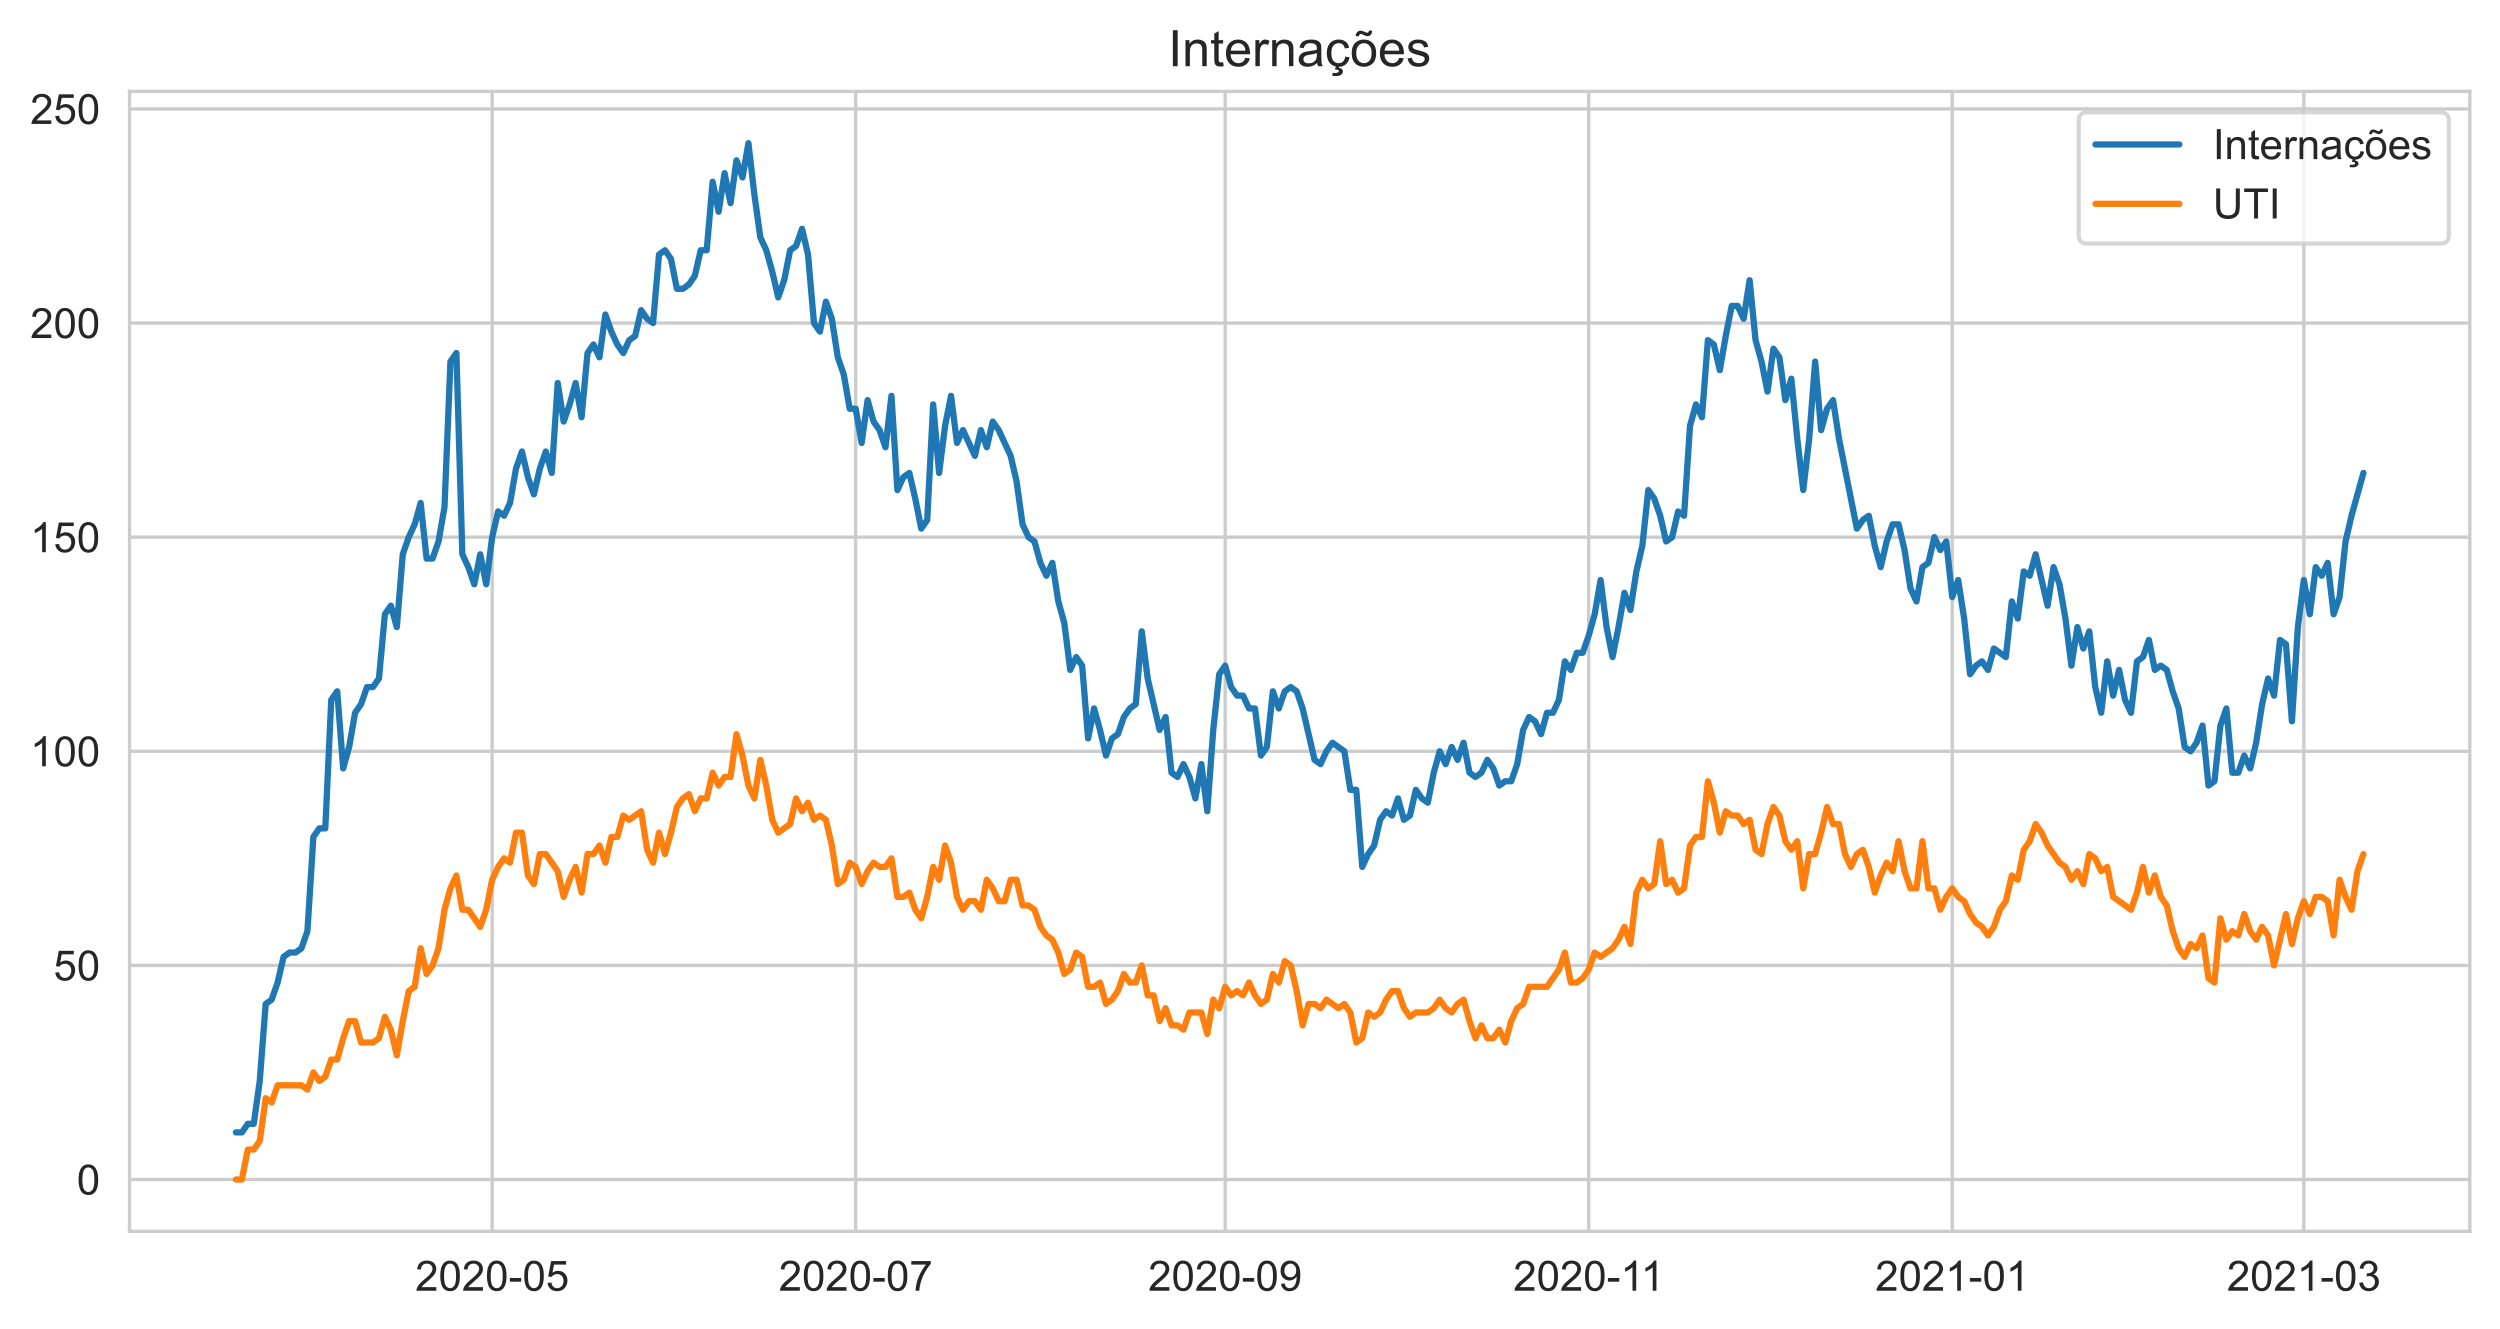 <?xml version="1.0" encoding="utf-8" standalone="no"?>
<!DOCTYPE svg PUBLIC "-//W3C//DTD SVG 1.1//EN"
  "http://www.w3.org/Graphics/SVG/1.1/DTD/svg11.dtd">
<!-- Created with matplotlib (https://matplotlib.org/) -->
<svg height="316.935pt" version="1.1" viewBox="0 0 596.083 316.935" width="596.083pt" xmlns="http://www.w3.org/2000/svg" xmlns:xlink="http://www.w3.org/1999/xlink">
 <defs>
  <style type="text/css">*{stroke-linecap:butt;stroke-linejoin:round;}</style>
 </defs>
 <g id="figure_1">
  <g id="patch_1">
   <path d="M 0 316.935 
L 596.083 316.935 
L 596.083 0 
L 0 0 
z
" style="fill:#ffffff;"/>
  </g>
  <g id="axes_1">
   <g id="patch_2">
    <path d="M 30.883 293.589 
L 588.883 293.589 
L 588.883 21.789 
L 30.883 21.789 
z
" style="fill:#ffffff;"/>
   </g>
   <g id="matplotlib.axis_1">
    <g id="xtick_1">
     <g id="line2d_1">
      <path clip-path="url(#pbcf9e2b394)" d="M 117.347 293.589 
L 117.347 21.789 
" style="fill:none;stroke:#cccccc;stroke-linecap:round;stroke-width:0.8;"/>
     </g>
     <g id="text_1">
      <!-- 2020-05 -->
      <g style="fill:#262626;" transform="translate(98.999 307.747)scale(0.1 -0.1)">
       <defs>
        <path d="M 50.344 8.453 
L 50.344 0 
L 3.031 0 
Q 2.938 3.172 4.047 6.109 
Q 5.859 10.938 9.828 15.625 
Q 13.812 20.312 21.344 26.469 
Q 33.016 36.031 37.109 41.625 
Q 41.219 47.219 41.219 52.203 
Q 41.219 57.422 37.469 61 
Q 33.734 64.594 27.734 64.594 
Q 21.391 64.594 17.578 60.781 
Q 13.766 56.984 13.719 50.25 
L 4.688 51.172 
Q 5.609 61.281 11.656 66.578 
Q 17.719 71.875 27.938 71.875 
Q 38.234 71.875 44.234 66.156 
Q 50.25 60.453 50.25 52 
Q 50.25 47.703 48.484 43.547 
Q 46.734 39.406 42.656 34.812 
Q 38.578 30.219 29.109 22.219 
Q 21.188 15.578 18.938 13.203 
Q 16.703 10.844 15.234 8.453 
z
" id="ArialMT-50"/>
        <path d="M 4.156 35.297 
Q 4.156 48 6.766 55.734 
Q 9.375 63.484 14.516 67.672 
Q 19.672 71.875 27.484 71.875 
Q 33.25 71.875 37.594 69.547 
Q 41.938 67.234 44.766 62.859 
Q 47.609 58.5 49.219 52.219 
Q 50.828 45.953 50.828 35.297 
Q 50.828 22.703 48.234 14.969 
Q 45.656 7.234 40.5 3 
Q 35.359 -1.219 27.484 -1.219 
Q 17.141 -1.219 11.234 6.203 
Q 4.156 15.141 4.156 35.297 
z
M 13.188 35.297 
Q 13.188 17.672 17.312 11.828 
Q 21.438 6 27.484 6 
Q 33.547 6 37.672 11.859 
Q 41.797 17.719 41.797 35.297 
Q 41.797 52.984 37.672 58.781 
Q 33.547 64.594 27.391 64.594 
Q 21.344 64.594 17.719 59.469 
Q 13.188 52.938 13.188 35.297 
z
" id="ArialMT-48"/>
        <path d="M 3.172 21.484 
L 3.172 30.328 
L 30.172 30.328 
L 30.172 21.484 
z
" id="ArialMT-45"/>
        <path d="M 4.156 18.75 
L 13.375 19.531 
Q 14.406 12.797 18.141 9.391 
Q 21.875 6 27.156 6 
Q 33.5 6 37.891 10.781 
Q 42.281 15.578 42.281 23.484 
Q 42.281 31 38.062 35.344 
Q 33.844 39.703 27 39.703 
Q 22.75 39.703 19.328 37.766 
Q 15.922 35.844 13.969 32.766 
L 5.719 33.844 
L 12.641 70.609 
L 48.25 70.609 
L 48.25 62.203 
L 19.672 62.203 
L 15.828 42.969 
Q 22.266 47.469 29.344 47.469 
Q 38.719 47.469 45.156 40.969 
Q 51.609 34.469 51.609 24.266 
Q 51.609 14.547 45.953 7.469 
Q 39.062 -1.219 27.156 -1.219 
Q 17.391 -1.219 11.203 4.25 
Q 5.031 9.719 4.156 18.75 
z
" id="ArialMT-53"/>
       </defs>
       <use xlink:href="#ArialMT-50"/>
       <use x="55.615" xlink:href="#ArialMT-48"/>
       <use x="111.23" xlink:href="#ArialMT-50"/>
       <use x="166.846" xlink:href="#ArialMT-48"/>
       <use x="222.461" xlink:href="#ArialMT-45"/>
       <use x="255.762" xlink:href="#ArialMT-48"/>
       <use x="311.377" xlink:href="#ArialMT-53"/>
      </g>
     </g>
    </g>
    <g id="xtick_2">
     <g id="line2d_2">
      <path clip-path="url(#pbcf9e2b394)" d="M 204.023 293.589 
L 204.023 21.789 
" style="fill:none;stroke:#cccccc;stroke-linecap:round;stroke-width:0.8;"/>
     </g>
     <g id="text_2">
      <!-- 2020-07 -->
      <g style="fill:#262626;" transform="translate(185.676 307.747)scale(0.1 -0.1)">
       <defs>
        <path d="M 4.734 62.203 
L 4.734 70.656 
L 51.078 70.656 
L 51.078 63.812 
Q 44.234 56.547 37.516 44.484 
Q 30.812 32.422 27.156 19.672 
Q 24.516 10.688 23.781 0 
L 14.75 0 
Q 14.891 8.453 18.062 20.406 
Q 21.234 32.375 27.172 43.484 
Q 33.109 54.594 39.797 62.203 
z
" id="ArialMT-55"/>
       </defs>
       <use xlink:href="#ArialMT-50"/>
       <use x="55.615" xlink:href="#ArialMT-48"/>
       <use x="111.23" xlink:href="#ArialMT-50"/>
       <use x="166.846" xlink:href="#ArialMT-48"/>
       <use x="222.461" xlink:href="#ArialMT-45"/>
       <use x="255.762" xlink:href="#ArialMT-48"/>
       <use x="311.377" xlink:href="#ArialMT-55"/>
      </g>
     </g>
    </g>
    <g id="xtick_3">
     <g id="line2d_3">
      <path clip-path="url(#pbcf9e2b394)" d="M 292.121 293.589 
L 292.121 21.789 
" style="fill:none;stroke:#cccccc;stroke-linecap:round;stroke-width:0.8;"/>
     </g>
     <g id="text_3">
      <!-- 2020-09 -->
      <g style="fill:#262626;" transform="translate(273.774 307.747)scale(0.1 -0.1)">
       <defs>
        <path d="M 5.469 16.547 
L 13.922 17.328 
Q 14.984 11.375 18.016 8.688 
Q 21.047 6 25.781 6 
Q 29.828 6 32.875 7.859 
Q 35.938 9.719 37.891 12.812 
Q 39.844 15.922 41.156 21.188 
Q 42.484 26.469 42.484 31.938 
Q 42.484 32.516 42.438 33.688 
Q 39.797 29.5 35.234 26.875 
Q 30.672 24.266 25.344 24.266 
Q 16.453 24.266 10.297 30.703 
Q 4.156 37.156 4.156 47.703 
Q 4.156 58.594 10.578 65.234 
Q 17 71.875 26.656 71.875 
Q 33.641 71.875 39.422 68.109 
Q 45.219 64.359 48.219 57.391 
Q 51.219 50.438 51.219 37.25 
Q 51.219 23.531 48.234 15.406 
Q 45.266 7.281 39.375 3.031 
Q 33.5 -1.219 25.594 -1.219 
Q 17.188 -1.219 11.859 3.438 
Q 6.547 8.109 5.469 16.547 
z
M 41.453 48.141 
Q 41.453 55.719 37.422 60.156 
Q 33.406 64.594 27.734 64.594 
Q 21.875 64.594 17.531 59.812 
Q 13.188 55.031 13.188 47.406 
Q 13.188 40.578 17.312 36.297 
Q 21.438 32.031 27.484 32.031 
Q 33.594 32.031 37.516 36.297 
Q 41.453 40.578 41.453 48.141 
z
" id="ArialMT-57"/>
       </defs>
       <use xlink:href="#ArialMT-50"/>
       <use x="55.615" xlink:href="#ArialMT-48"/>
       <use x="111.23" xlink:href="#ArialMT-50"/>
       <use x="166.846" xlink:href="#ArialMT-48"/>
       <use x="222.461" xlink:href="#ArialMT-45"/>
       <use x="255.762" xlink:href="#ArialMT-48"/>
       <use x="311.377" xlink:href="#ArialMT-57"/>
      </g>
     </g>
    </g>
    <g id="xtick_4">
     <g id="line2d_4">
      <path clip-path="url(#pbcf9e2b394)" d="M 378.798 293.589 
L 378.798 21.789 
" style="fill:none;stroke:#cccccc;stroke-linecap:round;stroke-width:0.8;"/>
     </g>
     <g id="text_4">
      <!-- 2020-11 -->
      <g style="fill:#262626;" transform="translate(360.819 307.747)scale(0.1 -0.1)">
       <defs>
        <path d="M 37.25 0 
L 28.469 0 
L 28.469 56 
Q 25.297 52.984 20.141 49.953 
Q 14.984 46.922 10.891 45.406 
L 10.891 53.906 
Q 18.266 57.375 23.781 62.297 
Q 29.297 67.234 31.594 71.875 
L 37.25 71.875 
z
" id="ArialMT-49"/>
       </defs>
       <use xlink:href="#ArialMT-50"/>
       <use x="55.615" xlink:href="#ArialMT-48"/>
       <use x="111.23" xlink:href="#ArialMT-50"/>
       <use x="166.846" xlink:href="#ArialMT-48"/>
       <use x="222.461" xlink:href="#ArialMT-45"/>
       <use x="255.762" xlink:href="#ArialMT-49"/>
       <use x="304.002" xlink:href="#ArialMT-49"/>
      </g>
     </g>
    </g>
    <g id="xtick_5">
     <g id="line2d_5">
      <path clip-path="url(#pbcf9e2b394)" d="M 465.475 293.589 
L 465.475 21.789 
" style="fill:none;stroke:#cccccc;stroke-linecap:round;stroke-width:0.8;"/>
     </g>
     <g id="text_5">
      <!-- 2021-01 -->
      <g style="fill:#262626;" transform="translate(447.127 307.747)scale(0.1 -0.1)">
       <use xlink:href="#ArialMT-50"/>
       <use x="55.615" xlink:href="#ArialMT-48"/>
       <use x="111.23" xlink:href="#ArialMT-50"/>
       <use x="166.846" xlink:href="#ArialMT-49"/>
       <use x="222.461" xlink:href="#ArialMT-45"/>
       <use x="255.762" xlink:href="#ArialMT-48"/>
       <use x="311.377" xlink:href="#ArialMT-49"/>
      </g>
     </g>
    </g>
    <g id="xtick_6">
     <g id="line2d_6">
      <path clip-path="url(#pbcf9e2b394)" d="M 549.31 293.589 
L 549.31 21.789 
" style="fill:none;stroke:#cccccc;stroke-linecap:round;stroke-width:0.8;"/>
     </g>
     <g id="text_6">
      <!-- 2021-03 -->
      <g style="fill:#262626;" transform="translate(530.962 307.747)scale(0.1 -0.1)">
       <defs>
        <path d="M 4.203 18.891 
L 12.984 20.062 
Q 14.5 12.594 18.141 9.297 
Q 21.781 6 27 6 
Q 33.203 6 37.469 10.297 
Q 41.75 14.594 41.75 20.953 
Q 41.75 27 37.797 30.922 
Q 33.844 34.859 27.734 34.859 
Q 25.25 34.859 21.531 33.891 
L 22.516 41.609 
Q 23.391 41.5 23.922 41.5 
Q 29.547 41.5 34.031 44.422 
Q 38.531 47.359 38.531 53.469 
Q 38.531 58.297 35.25 61.469 
Q 31.984 64.656 26.812 64.656 
Q 21.688 64.656 18.266 61.422 
Q 14.844 58.203 13.875 51.766 
L 5.078 53.328 
Q 6.688 62.156 12.391 67.016 
Q 18.109 71.875 26.609 71.875 
Q 32.469 71.875 37.391 69.359 
Q 42.328 66.844 44.938 62.5 
Q 47.562 58.156 47.562 53.266 
Q 47.562 48.641 45.062 44.828 
Q 42.578 41.016 37.703 38.766 
Q 44.047 37.312 47.562 32.688 
Q 51.078 28.078 51.078 21.141 
Q 51.078 11.766 44.234 5.25 
Q 37.406 -1.266 26.953 -1.266 
Q 17.531 -1.266 11.297 4.344 
Q 5.078 9.969 4.203 18.891 
z
" id="ArialMT-51"/>
       </defs>
       <use xlink:href="#ArialMT-50"/>
       <use x="55.615" xlink:href="#ArialMT-48"/>
       <use x="111.23" xlink:href="#ArialMT-50"/>
       <use x="166.846" xlink:href="#ArialMT-49"/>
       <use x="222.461" xlink:href="#ArialMT-45"/>
       <use x="255.762" xlink:href="#ArialMT-48"/>
       <use x="311.377" xlink:href="#ArialMT-51"/>
      </g>
     </g>
    </g>
   </g>
   <g id="matplotlib.axis_2">
    <g id="ytick_1">
     <g id="line2d_7">
      <path clip-path="url(#pbcf9e2b394)" d="M 30.883 281.235 
L 588.883 281.235 
" style="fill:none;stroke:#cccccc;stroke-linecap:round;stroke-width:0.8;"/>
     </g>
     <g id="text_7">
      <!-- 0 -->
      <g style="fill:#262626;" transform="translate(18.322 284.814)scale(0.1 -0.1)">
       <use xlink:href="#ArialMT-48"/>
      </g>
     </g>
    </g>
    <g id="ytick_2">
     <g id="line2d_8">
      <path clip-path="url(#pbcf9e2b394)" d="M 30.883 230.183 
L 588.883 230.183 
" style="fill:none;stroke:#cccccc;stroke-linecap:round;stroke-width:0.8;"/>
     </g>
     <g id="text_8">
      <!-- 50 -->
      <g style="fill:#262626;" transform="translate(12.761 233.762)scale(0.1 -0.1)">
       <use xlink:href="#ArialMT-53"/>
       <use x="55.615" xlink:href="#ArialMT-48"/>
      </g>
     </g>
    </g>
    <g id="ytick_3">
     <g id="line2d_9">
      <path clip-path="url(#pbcf9e2b394)" d="M 30.883 179.131 
L 588.883 179.131 
" style="fill:none;stroke:#cccccc;stroke-linecap:round;stroke-width:0.8;"/>
     </g>
     <g id="text_9">
      <!-- 100 -->
      <g style="fill:#262626;" transform="translate(7.2 182.71)scale(0.1 -0.1)">
       <use xlink:href="#ArialMT-49"/>
       <use x="55.615" xlink:href="#ArialMT-48"/>
       <use x="111.23" xlink:href="#ArialMT-48"/>
      </g>
     </g>
    </g>
    <g id="ytick_4">
     <g id="line2d_10">
      <path clip-path="url(#pbcf9e2b394)" d="M 30.883 128.079 
L 588.883 128.079 
" style="fill:none;stroke:#cccccc;stroke-linecap:round;stroke-width:0.8;"/>
     </g>
     <g id="text_10">
      <!-- 150 -->
      <g style="fill:#262626;" transform="translate(7.2 131.658)scale(0.1 -0.1)">
       <use xlink:href="#ArialMT-49"/>
       <use x="55.615" xlink:href="#ArialMT-53"/>
       <use x="111.23" xlink:href="#ArialMT-48"/>
      </g>
     </g>
    </g>
    <g id="ytick_5">
     <g id="line2d_11">
      <path clip-path="url(#pbcf9e2b394)" d="M 30.883 77.027 
L 588.883 77.027 
" style="fill:none;stroke:#cccccc;stroke-linecap:round;stroke-width:0.8;"/>
     </g>
     <g id="text_11">
      <!-- 200 -->
      <g style="fill:#262626;" transform="translate(7.2 80.606)scale(0.1 -0.1)">
       <use xlink:href="#ArialMT-50"/>
       <use x="55.615" xlink:href="#ArialMT-48"/>
       <use x="111.23" xlink:href="#ArialMT-48"/>
      </g>
     </g>
    </g>
    <g id="ytick_6">
     <g id="line2d_12">
      <path clip-path="url(#pbcf9e2b394)" d="M 30.883 25.976 
L 588.883 25.976 
" style="fill:none;stroke:#cccccc;stroke-linecap:round;stroke-width:0.8;"/>
     </g>
     <g id="text_12">
      <!-- 250 -->
      <g style="fill:#262626;" transform="translate(7.2 29.555)scale(0.1 -0.1)">
       <use xlink:href="#ArialMT-50"/>
       <use x="55.615" xlink:href="#ArialMT-53"/>
       <use x="111.23" xlink:href="#ArialMT-48"/>
      </g>
     </g>
    </g>
   </g>
   <g id="line2d_13">
    <path clip-path="url(#pbcf9e2b394)" d="M 56.246 270.003 
L 57.667 270.003 
L 59.088 267.961 
L 60.509 267.961 
L 61.93 257.751 
L 63.351 239.372 
L 64.772 238.351 
L 66.193 234.267 
L 67.614 228.141 
L 69.035 227.12 
L 70.456 227.12 
L 71.877 226.099 
L 73.298 222.015 
L 74.719 199.552 
L 76.139 197.51 
L 77.56 197.51 
L 78.981 166.879 
L 80.402 164.837 
L 81.823 183.215 
L 83.244 178.11 
L 84.665 169.942 
L 86.086 167.9 
L 87.507 163.816 
L 88.928 163.816 
L 90.349 161.774 
L 91.77 146.458 
L 93.191 144.416 
L 94.612 149.521 
L 96.033 132.163 
L 97.453 128.079 
L 98.874 125.016 
L 100.295 119.911 
L 101.716 133.184 
L 103.137 133.184 
L 104.558 129.1 
L 105.979 120.932 
L 107.4 86.217 
L 108.821 84.175 
L 110.242 132.163 
L 111.663 135.227 
L 113.084 139.311 
L 114.505 132.163 
L 115.926 139.311 
L 117.347 128.079 
L 118.767 121.953 
L 120.188 122.974 
L 121.609 119.911 
L 123.03 111.743 
L 124.451 107.659 
L 125.872 113.785 
L 127.293 117.869 
L 128.714 111.743 
L 130.135 107.659 
L 131.556 112.764 
L 132.977 91.322 
L 134.398 100.511 
L 135.819 96.427 
L 137.24 91.322 
L 138.661 99.49 
L 140.081 84.175 
L 141.502 82.133 
L 142.923 85.196 
L 144.344 74.985 
L 145.765 79.07 
L 147.186 82.133 
L 148.607 84.175 
L 150.028 81.112 
L 151.449 80.091 
L 152.87 73.964 
L 154.291 76.006 
L 155.712 77.027 
L 157.133 60.691 
L 158.554 59.67 
L 159.974 61.712 
L 161.395 68.859 
L 162.816 68.859 
L 164.237 67.838 
L 165.658 65.796 
L 167.079 59.67 
L 168.5 59.67 
L 169.921 43.333 
L 171.342 50.481 
L 172.763 41.291 
L 174.184 48.438 
L 175.605 38.228 
L 177.026 42.312 
L 178.447 34.144 
L 179.868 46.396 
L 181.288 56.607 
L 182.709 59.67 
L 184.13 64.775 
L 185.551 70.901 
L 186.972 66.817 
L 188.393 59.67 
L 189.814 58.649 
L 191.235 54.565 
L 192.656 60.691 
L 194.077 77.027 
L 195.498 79.07 
L 196.919 71.922 
L 198.34 76.006 
L 199.761 85.196 
L 201.182 89.28 
L 202.602 97.448 
L 204.023 97.448 
L 205.444 105.616 
L 206.865 95.406 
L 208.286 100.511 
L 209.707 102.553 
L 211.128 106.638 
L 212.549 94.385 
L 213.97 116.848 
L 215.391 113.785 
L 216.812 112.764 
L 218.233 118.89 
L 219.654 126.037 
L 221.075 123.995 
L 222.495 96.427 
L 223.916 112.764 
L 225.337 101.532 
L 226.758 94.385 
L 228.179 105.616 
L 229.6 102.553 
L 232.442 108.68 
L 233.863 102.553 
L 235.284 106.638 
L 236.705 100.511 
L 238.126 102.553 
L 240.968 108.68 
L 242.389 114.806 
L 243.809 125.016 
L 245.23 128.079 
L 246.651 129.1 
L 248.072 134.206 
L 249.493 137.269 
L 250.914 134.206 
L 252.335 143.395 
L 253.756 148.5 
L 255.177 159.731 
L 256.598 156.668 
L 258.019 158.71 
L 259.44 176.068 
L 260.861 168.921 
L 262.282 174.026 
L 263.703 180.152 
L 265.123 176.068 
L 266.544 175.047 
L 267.965 170.963 
L 269.386 168.921 
L 270.807 167.9 
L 272.228 150.542 
L 273.649 161.774 
L 276.491 174.026 
L 277.912 170.963 
L 279.333 184.236 
L 280.754 185.257 
L 282.175 182.194 
L 283.596 185.257 
L 285.017 190.363 
L 286.437 182.194 
L 287.858 193.426 
L 289.279 174.026 
L 290.7 160.752 
L 292.121 158.71 
L 293.542 163.816 
L 294.963 165.858 
L 296.384 165.858 
L 297.805 168.921 
L 299.226 168.921 
L 300.647 180.152 
L 302.068 178.11 
L 303.489 164.837 
L 304.91 168.921 
L 306.33 164.837 
L 307.751 163.816 
L 309.172 164.837 
L 310.593 168.921 
L 313.435 181.173 
L 314.856 182.194 
L 316.277 179.131 
L 317.698 177.089 
L 320.54 179.131 
L 321.961 188.32 
L 323.382 188.32 
L 324.803 206.699 
L 326.224 203.636 
L 327.644 201.594 
L 329.065 195.468 
L 330.486 193.426 
L 331.907 194.447 
L 333.328 190.363 
L 334.749 195.468 
L 336.17 194.447 
L 337.591 188.32 
L 339.012 190.363 
L 340.433 191.384 
L 341.854 184.236 
L 343.275 179.131 
L 344.696 182.194 
L 346.117 178.11 
L 347.538 181.173 
L 348.958 177.089 
L 350.379 184.236 
L 351.8 185.257 
L 353.221 184.236 
L 354.642 181.173 
L 356.063 183.215 
L 357.484 187.299 
L 358.905 186.278 
L 360.326 186.278 
L 361.747 182.194 
L 363.168 174.026 
L 364.589 170.963 
L 366.01 171.984 
L 367.431 175.047 
L 368.851 169.942 
L 370.272 169.942 
L 371.693 166.879 
L 373.114 157.689 
L 374.535 159.731 
L 375.956 155.647 
L 377.377 155.647 
L 378.798 151.563 
L 380.219 146.458 
L 381.64 138.29 
L 383.061 149.521 
L 384.482 156.668 
L 385.903 149.521 
L 387.324 141.353 
L 388.745 145.437 
L 390.165 136.248 
L 391.586 130.121 
L 393.007 116.848 
L 394.428 118.89 
L 395.849 122.974 
L 397.27 129.1 
L 398.691 128.079 
L 400.112 121.953 
L 401.533 122.974 
L 402.954 101.532 
L 404.375 96.427 
L 405.796 99.49 
L 407.217 81.112 
L 408.638 82.133 
L 410.059 88.259 
L 411.479 80.091 
L 412.9 72.943 
L 414.321 72.943 
L 415.742 76.006 
L 417.163 66.817 
L 418.584 81.112 
L 420.005 86.217 
L 421.426 93.364 
L 422.847 83.154 
L 424.268 85.196 
L 425.689 95.406 
L 427.11 90.301 
L 428.531 104.595 
L 429.952 116.848 
L 431.372 104.595 
L 432.793 86.217 
L 434.214 102.553 
L 435.635 97.448 
L 437.056 95.406 
L 438.477 104.595 
L 442.74 126.037 
L 444.161 123.995 
L 445.582 122.974 
L 447.003 130.121 
L 448.424 135.227 
L 449.845 129.1 
L 451.266 125.016 
L 452.686 125.016 
L 454.107 131.142 
L 455.528 140.332 
L 456.949 143.395 
L 458.37 135.227 
L 459.791 134.206 
L 461.212 128.079 
L 462.633 131.142 
L 464.054 129.1 
L 465.475 142.374 
L 466.896 138.29 
L 468.317 147.479 
L 469.738 160.752 
L 471.159 158.71 
L 472.58 157.689 
L 474 159.731 
L 475.421 154.626 
L 478.263 156.668 
L 479.684 143.395 
L 481.105 147.479 
L 482.526 136.248 
L 483.947 137.269 
L 485.368 132.163 
L 488.21 144.416 
L 489.631 135.227 
L 491.052 139.311 
L 492.473 147.479 
L 493.894 158.71 
L 495.314 149.521 
L 496.735 154.626 
L 498.156 150.542 
L 499.577 163.816 
L 500.998 169.942 
L 502.419 157.689 
L 503.84 165.858 
L 505.261 159.731 
L 506.682 166.879 
L 508.103 169.942 
L 509.524 157.689 
L 510.945 156.668 
L 512.366 152.584 
L 513.787 159.731 
L 515.207 158.71 
L 516.628 159.731 
L 518.049 164.837 
L 519.47 168.921 
L 520.891 178.11 
L 522.312 179.131 
L 523.733 177.089 
L 525.154 173.005 
L 526.575 187.299 
L 527.996 186.278 
L 529.417 173.005 
L 530.838 168.921 
L 532.259 184.236 
L 533.68 184.236 
L 535.101 180.152 
L 536.521 183.215 
L 537.942 177.089 
L 539.363 167.9 
L 540.784 161.774 
L 542.205 165.858 
L 543.626 152.584 
L 545.047 153.605 
L 546.468 171.984 
L 547.889 149.521 
L 549.31 138.29 
L 550.731 146.458 
L 552.152 135.227 
L 553.573 137.269 
L 554.994 134.206 
L 556.415 146.458 
L 557.835 142.374 
L 559.256 129.1 
L 560.677 122.974 
L 563.519 112.764 
L 563.519 112.764 
" style="fill:none;stroke:#1f77b4;stroke-linecap:round;stroke-width:1.5;"/>
   </g>
   <g id="line2d_14">
    <path clip-path="url(#pbcf9e2b394)" d="M 56.246 281.235 
L 57.667 281.235 
L 59.088 274.088 
L 60.509 274.088 
L 61.93 272.045 
L 63.351 261.835 
L 64.772 262.856 
L 66.193 258.772 
L 71.877 258.772 
L 73.298 259.793 
L 74.719 255.709 
L 76.139 257.751 
L 77.56 256.73 
L 78.981 252.646 
L 80.402 252.646 
L 81.823 247.541 
L 83.244 243.456 
L 84.665 243.456 
L 86.086 248.562 
L 88.928 248.562 
L 90.349 247.541 
L 91.77 242.435 
L 93.191 245.499 
L 94.612 251.625 
L 96.033 243.456 
L 97.453 236.309 
L 98.874 235.288 
L 100.295 226.099 
L 101.716 232.225 
L 103.137 230.183 
L 104.558 226.099 
L 105.979 216.91 
L 107.4 211.804 
L 108.821 208.741 
L 110.242 216.91 
L 111.663 216.91 
L 114.505 220.994 
L 115.926 216.91 
L 117.347 209.762 
L 118.767 206.699 
L 120.188 204.657 
L 121.609 205.678 
L 123.03 198.531 
L 124.451 198.531 
L 125.872 208.741 
L 127.293 210.783 
L 128.714 203.636 
L 130.135 203.636 
L 132.977 207.72 
L 134.398 213.846 
L 135.819 209.762 
L 137.24 206.699 
L 138.661 212.825 
L 140.081 203.636 
L 141.502 203.636 
L 142.923 201.594 
L 144.344 205.678 
L 145.765 199.552 
L 147.186 199.552 
L 148.607 194.447 
L 150.028 195.468 
L 152.87 193.426 
L 154.291 202.615 
L 155.712 205.678 
L 157.133 198.531 
L 158.554 203.636 
L 159.974 198.531 
L 161.395 192.405 
L 162.816 190.363 
L 164.237 189.342 
L 165.658 193.426 
L 167.079 190.363 
L 168.5 190.363 
L 169.921 184.236 
L 171.342 187.299 
L 172.763 185.257 
L 174.184 185.257 
L 175.605 175.047 
L 177.026 180.152 
L 178.447 187.299 
L 179.868 190.363 
L 181.288 181.173 
L 182.709 187.299 
L 184.13 195.468 
L 185.551 198.531 
L 188.393 196.489 
L 189.814 190.363 
L 191.235 193.426 
L 192.656 191.384 
L 194.077 195.468 
L 195.498 194.447 
L 196.919 195.468 
L 198.34 201.594 
L 199.761 210.783 
L 201.182 209.762 
L 202.602 205.678 
L 204.023 206.699 
L 205.444 210.783 
L 206.865 207.72 
L 208.286 205.678 
L 209.707 206.699 
L 211.128 206.699 
L 212.549 204.657 
L 213.97 213.846 
L 215.391 213.846 
L 216.812 212.825 
L 218.233 216.91 
L 219.654 218.952 
L 221.075 213.846 
L 222.495 206.699 
L 223.916 209.762 
L 225.337 201.594 
L 226.758 205.678 
L 228.179 213.846 
L 229.6 216.91 
L 231.021 214.867 
L 232.442 214.867 
L 233.863 216.91 
L 235.284 209.762 
L 236.705 211.804 
L 238.126 214.867 
L 239.547 214.867 
L 240.968 209.762 
L 242.389 209.762 
L 243.809 215.888 
L 245.23 215.888 
L 246.651 216.91 
L 248.072 220.994 
L 249.493 223.036 
L 250.914 224.057 
L 252.335 227.12 
L 253.756 232.225 
L 255.177 231.204 
L 256.598 227.12 
L 258.019 228.141 
L 259.44 235.288 
L 260.861 235.288 
L 262.282 234.267 
L 263.703 239.372 
L 265.123 238.351 
L 266.544 236.309 
L 267.965 232.225 
L 269.386 234.267 
L 270.807 234.267 
L 272.228 230.183 
L 273.649 237.33 
L 275.07 237.33 
L 276.491 243.456 
L 277.912 240.393 
L 279.333 244.478 
L 280.754 244.478 
L 282.175 245.499 
L 283.596 241.414 
L 286.437 241.414 
L 287.858 246.52 
L 289.279 238.351 
L 290.7 240.393 
L 292.121 235.288 
L 293.542 237.33 
L 294.963 236.309 
L 296.384 237.33 
L 297.805 234.267 
L 299.226 237.33 
L 300.647 239.372 
L 302.068 238.351 
L 303.489 232.225 
L 304.91 234.267 
L 306.33 229.162 
L 307.751 230.183 
L 309.172 236.309 
L 310.593 244.478 
L 312.014 239.372 
L 313.435 239.372 
L 314.856 240.393 
L 316.277 238.351 
L 319.119 240.393 
L 320.54 239.372 
L 321.961 241.414 
L 323.382 248.562 
L 324.803 247.541 
L 326.224 241.414 
L 327.644 242.435 
L 329.065 241.414 
L 330.486 238.351 
L 331.907 236.309 
L 333.328 236.309 
L 334.749 240.393 
L 336.17 242.435 
L 337.591 241.414 
L 340.433 241.414 
L 341.854 240.393 
L 343.275 238.351 
L 344.696 240.393 
L 346.117 241.414 
L 347.538 239.372 
L 348.958 238.351 
L 350.379 243.456 
L 351.8 247.541 
L 353.221 244.478 
L 354.642 247.541 
L 356.063 247.541 
L 357.484 245.499 
L 358.905 248.562 
L 360.326 243.456 
L 361.747 240.393 
L 363.168 239.372 
L 364.589 235.288 
L 368.851 235.288 
L 371.693 231.204 
L 373.114 227.12 
L 374.535 234.267 
L 375.956 234.267 
L 377.377 233.246 
L 378.798 231.204 
L 380.219 227.12 
L 381.64 228.141 
L 384.482 226.099 
L 385.903 224.057 
L 387.324 220.994 
L 388.745 225.078 
L 390.165 212.825 
L 391.586 209.762 
L 393.007 211.804 
L 394.428 210.783 
L 395.849 200.573 
L 397.27 210.783 
L 398.691 209.762 
L 400.112 212.825 
L 401.533 211.804 
L 402.954 201.594 
L 404.375 199.552 
L 405.796 199.552 
L 407.217 186.278 
L 408.638 191.384 
L 410.059 198.531 
L 411.479 193.426 
L 412.9 194.447 
L 414.321 194.447 
L 415.742 196.489 
L 417.163 195.468 
L 418.584 202.615 
L 420.005 203.636 
L 421.426 196.489 
L 422.847 192.405 
L 424.268 194.447 
L 425.689 200.573 
L 427.11 202.615 
L 428.531 200.573 
L 429.952 211.804 
L 431.372 203.636 
L 432.793 203.636 
L 434.214 198.531 
L 435.635 192.405 
L 437.056 196.489 
L 438.477 196.489 
L 439.898 203.636 
L 441.319 206.699 
L 442.74 203.636 
L 444.161 202.615 
L 445.582 206.699 
L 447.003 212.825 
L 448.424 208.741 
L 449.845 205.678 
L 451.266 207.72 
L 452.686 200.573 
L 454.107 207.72 
L 455.528 211.804 
L 456.949 211.804 
L 458.37 200.573 
L 459.791 211.804 
L 461.212 211.804 
L 462.633 216.91 
L 464.054 213.846 
L 465.475 211.804 
L 466.896 213.846 
L 468.317 214.867 
L 469.738 217.931 
L 471.159 219.973 
L 472.58 220.994 
L 474 223.036 
L 475.421 220.994 
L 476.842 216.91 
L 478.263 214.867 
L 479.684 208.741 
L 481.105 209.762 
L 482.526 202.615 
L 483.947 200.573 
L 485.368 196.489 
L 486.789 198.531 
L 488.21 201.594 
L 491.052 205.678 
L 492.473 206.699 
L 493.894 209.762 
L 495.314 207.72 
L 496.735 210.783 
L 498.156 203.636 
L 499.577 204.657 
L 500.998 207.72 
L 502.419 206.699 
L 503.84 213.846 
L 508.103 216.91 
L 509.524 212.825 
L 510.945 206.699 
L 512.366 212.825 
L 513.787 208.741 
L 515.207 213.846 
L 516.628 215.888 
L 518.049 222.015 
L 519.47 226.099 
L 520.891 228.141 
L 522.312 225.078 
L 523.733 226.099 
L 525.154 223.036 
L 526.575 233.246 
L 527.996 234.267 
L 529.417 218.952 
L 530.838 224.057 
L 532.259 222.015 
L 533.68 223.036 
L 535.101 217.931 
L 536.521 222.015 
L 537.942 224.057 
L 539.363 220.994 
L 540.784 223.036 
L 542.205 230.183 
L 545.047 217.931 
L 546.468 225.078 
L 547.889 218.952 
L 549.31 214.867 
L 550.731 217.931 
L 552.152 213.846 
L 553.573 213.846 
L 554.994 214.867 
L 556.415 223.036 
L 557.835 209.762 
L 559.256 213.846 
L 560.677 216.91 
L 562.098 207.72 
L 563.519 203.636 
L 563.519 203.636 
" style="fill:none;stroke:#ff7f0e;stroke-linecap:round;stroke-width:1.5;"/>
   </g>
   <g id="patch_3">
    <path d="M 30.883 293.589 
L 30.883 21.789 
" style="fill:none;stroke:#cccccc;stroke-linecap:square;stroke-linejoin:miter;stroke-width:0.8;"/>
   </g>
   <g id="patch_4">
    <path d="M 588.883 293.589 
L 588.883 21.789 
" style="fill:none;stroke:#cccccc;stroke-linecap:square;stroke-linejoin:miter;stroke-width:0.8;"/>
   </g>
   <g id="patch_5">
    <path d="M 30.883 293.589 
L 588.883 293.589 
" style="fill:none;stroke:#cccccc;stroke-linecap:square;stroke-linejoin:miter;stroke-width:0.8;"/>
   </g>
   <g id="patch_6">
    <path d="M 30.883 21.789 
L 588.883 21.789 
" style="fill:none;stroke:#cccccc;stroke-linecap:square;stroke-linejoin:miter;stroke-width:0.8;"/>
   </g>
   <g id="text_13">
    <!-- Internações -->
    <g style="fill:#262626;" transform="translate(278.532 15.789)scale(0.12 -0.12)">
     <defs>
      <path d="M 9.328 0 
L 9.328 71.578 
L 18.797 71.578 
L 18.797 0 
z
" id="ArialMT-73"/>
      <path d="M 6.594 0 
L 6.594 51.859 
L 14.5 51.859 
L 14.5 44.484 
Q 20.219 53.031 31 53.031 
Q 35.688 53.031 39.625 51.344 
Q 43.562 49.656 45.516 46.922 
Q 47.469 44.188 48.25 40.438 
Q 48.734 37.984 48.734 31.891 
L 48.734 0 
L 39.938 0 
L 39.938 31.547 
Q 39.938 36.922 38.906 39.578 
Q 37.891 42.234 35.281 43.812 
Q 32.672 45.406 29.156 45.406 
Q 23.531 45.406 19.453 41.844 
Q 15.375 38.281 15.375 28.328 
L 15.375 0 
z
" id="ArialMT-110"/>
      <path d="M 25.781 7.859 
L 27.047 0.094 
Q 23.344 -0.688 20.406 -0.688 
Q 15.625 -0.688 12.984 0.828 
Q 10.359 2.344 9.281 4.812 
Q 8.203 7.281 8.203 15.188 
L 8.203 45.016 
L 1.766 45.016 
L 1.766 51.859 
L 8.203 51.859 
L 8.203 64.703 
L 16.938 69.969 
L 16.938 51.859 
L 25.781 51.859 
L 25.781 45.016 
L 16.938 45.016 
L 16.938 14.703 
Q 16.938 10.938 17.406 9.859 
Q 17.875 8.797 18.922 8.156 
Q 19.969 7.516 21.922 7.516 
Q 23.391 7.516 25.781 7.859 
z
" id="ArialMT-116"/>
      <path d="M 42.094 16.703 
L 51.172 15.578 
Q 49.031 7.625 43.219 3.219 
Q 37.406 -1.172 28.375 -1.172 
Q 17 -1.172 10.328 5.828 
Q 3.656 12.844 3.656 25.484 
Q 3.656 38.578 10.391 45.797 
Q 17.141 53.031 27.875 53.031 
Q 38.281 53.031 44.875 45.953 
Q 51.469 38.875 51.469 26.031 
Q 51.469 25.25 51.422 23.688 
L 12.75 23.688 
Q 13.234 15.141 17.578 10.594 
Q 21.922 6.062 28.422 6.062 
Q 33.25 6.062 36.672 8.594 
Q 40.094 11.141 42.094 16.703 
z
M 13.234 30.906 
L 42.188 30.906 
Q 41.609 37.453 38.875 40.719 
Q 34.672 45.797 27.984 45.797 
Q 21.922 45.797 17.797 41.75 
Q 13.672 37.703 13.234 30.906 
z
" id="ArialMT-101"/>
      <path d="M 6.5 0 
L 6.5 51.859 
L 14.406 51.859 
L 14.406 44 
Q 17.438 49.516 20 51.266 
Q 22.562 53.031 25.641 53.031 
Q 30.078 53.031 34.672 50.203 
L 31.641 42.047 
Q 28.422 43.953 25.203 43.953 
Q 22.312 43.953 20.016 42.219 
Q 17.719 40.484 16.75 37.406 
Q 15.281 32.719 15.281 27.156 
L 15.281 0 
z
" id="ArialMT-114"/>
      <path d="M 40.438 6.391 
Q 35.547 2.25 31.031 0.531 
Q 26.516 -1.172 21.344 -1.172 
Q 12.797 -1.172 8.203 3 
Q 3.609 7.172 3.609 13.672 
Q 3.609 17.484 5.344 20.625 
Q 7.078 23.781 9.891 25.688 
Q 12.703 27.594 16.219 28.562 
Q 18.797 29.25 24.031 29.891 
Q 34.672 31.156 39.703 32.906 
Q 39.75 34.719 39.75 35.203 
Q 39.75 40.578 37.25 42.781 
Q 33.891 45.75 27.25 45.75 
Q 21.047 45.75 18.094 43.578 
Q 15.141 41.406 13.719 35.891 
L 5.125 37.062 
Q 6.297 42.578 8.984 45.969 
Q 11.672 49.359 16.75 51.188 
Q 21.828 53.031 28.516 53.031 
Q 35.156 53.031 39.297 51.469 
Q 43.453 49.906 45.406 47.531 
Q 47.359 45.172 48.141 41.547 
Q 48.578 39.312 48.578 33.453 
L 48.578 21.734 
Q 48.578 9.469 49.141 6.219 
Q 49.703 2.984 51.375 0 
L 42.188 0 
Q 40.828 2.734 40.438 6.391 
z
M 39.703 26.031 
Q 34.906 24.078 25.344 22.703 
Q 19.922 21.922 17.672 20.938 
Q 15.438 19.969 14.203 18.094 
Q 12.984 16.219 12.984 13.922 
Q 12.984 10.406 15.641 8.062 
Q 18.312 5.719 23.438 5.719 
Q 28.516 5.719 32.469 7.938 
Q 36.422 10.156 38.281 14.016 
Q 39.703 17 39.703 22.797 
z
" id="ArialMT-97"/>
      <path d="M 40.438 19 
L 49.078 17.875 
Q 47.656 8.938 41.812 3.875 
Q 35.984 -1.172 27.484 -1.172 
Q 16.844 -1.172 10.375 5.781 
Q 3.906 12.75 3.906 25.734 
Q 3.906 34.125 6.688 40.422 
Q 9.469 46.734 15.156 49.875 
Q 20.844 53.031 27.547 53.031 
Q 35.984 53.031 41.359 48.75 
Q 46.734 44.484 48.25 36.625 
L 39.703 35.297 
Q 38.484 40.531 35.375 43.156 
Q 32.281 45.797 27.875 45.797 
Q 21.234 45.797 17.078 41.031 
Q 12.938 36.281 12.938 25.984 
Q 12.938 15.531 16.938 10.797 
Q 20.953 6.062 27.391 6.062 
Q 32.562 6.062 36.031 9.234 
Q 39.5 12.406 40.438 19 
z
M 20.062 -6.531 
L 22.609 2.109 
L 29.156 2.109 
L 27.547 -3.125 
Q 31.688 -3.609 33.781 -5.672 
Q 35.891 -7.75 35.891 -10.297 
Q 35.891 -13.953 32.375 -16.766 
Q 28.859 -19.578 21.781 -19.578 
Q 17.781 -19.578 14.75 -18.984 
L 15.281 -13.281 
Q 18.406 -13.469 19.875 -13.469 
Q 24.469 -13.469 26.312 -12.203 
Q 27.734 -11.219 27.734 -9.812 
Q 27.734 -8.922 27.172 -8.234 
Q 26.609 -7.562 25.094 -7.062 
Q 23.578 -6.578 20.062 -6.531 
z
" id="ArialMT-231"/>
      <path d="M 3.328 25.922 
Q 3.328 40.328 11.328 47.266 
Q 18.016 53.031 27.641 53.031 
Q 38.328 53.031 45.109 46.016 
Q 51.906 39.016 51.906 26.656 
Q 51.906 16.656 48.906 10.906 
Q 45.906 5.172 40.156 2 
Q 34.422 -1.172 27.641 -1.172 
Q 16.75 -1.172 10.031 5.812 
Q 3.328 12.797 3.328 25.922 
z
M 12.359 25.922 
Q 12.359 15.969 16.703 11.016 
Q 21.047 6.062 27.641 6.062 
Q 34.188 6.062 38.531 11.031 
Q 42.875 16.016 42.875 26.219 
Q 42.875 35.844 38.5 40.797 
Q 34.125 45.75 27.641 45.75 
Q 21.047 45.75 16.703 40.812 
Q 12.359 35.891 12.359 25.922 
z
M 11.281 59.516 
Q 11.234 64.594 14.062 67.625 
Q 16.844 70.656 21.188 70.656 
Q 24.219 70.656 29.438 68.016 
Q 32.328 66.547 34.031 66.547 
Q 35.594 66.547 36.422 67.406 
Q 37.25 68.266 37.594 70.797 
L 43.953 70.797 
Q 43.797 65.234 41.141 62.453 
Q 38.484 59.672 34.375 59.672 
Q 31.297 59.672 26.266 62.406 
Q 23 64.156 21.484 64.156 
Q 19.828 64.156 18.797 62.984 
Q 17.719 61.812 17.781 59.516 
z
" id="ArialMT-245"/>
      <path d="M 3.078 15.484 
L 11.766 16.844 
Q 12.5 11.625 15.844 8.844 
Q 19.188 6.062 25.203 6.062 
Q 31.25 6.062 34.172 8.516 
Q 37.109 10.984 37.109 14.312 
Q 37.109 17.281 34.516 19 
Q 32.719 20.172 25.531 21.969 
Q 15.875 24.422 12.141 26.203 
Q 8.406 27.984 6.469 31.125 
Q 4.547 34.281 4.547 38.094 
Q 4.547 41.547 6.125 44.5 
Q 7.719 47.469 10.453 49.422 
Q 12.5 50.922 16.031 51.969 
Q 19.578 53.031 23.641 53.031 
Q 29.734 53.031 34.344 51.266 
Q 38.969 49.516 41.156 46.5 
Q 43.359 43.5 44.188 38.484 
L 35.594 37.312 
Q 35.016 41.312 32.203 43.547 
Q 29.391 45.797 24.266 45.797 
Q 18.219 45.797 15.625 43.797 
Q 13.031 41.797 13.031 39.109 
Q 13.031 37.406 14.109 36.031 
Q 15.188 34.625 17.484 33.688 
Q 18.797 33.203 25.25 31.453 
Q 34.578 28.953 38.25 27.359 
Q 41.938 25.781 44.031 22.75 
Q 46.141 19.734 46.141 15.234 
Q 46.141 10.844 43.578 6.953 
Q 41.016 3.078 36.172 0.953 
Q 31.344 -1.172 25.25 -1.172 
Q 15.141 -1.172 9.844 3.031 
Q 4.547 7.234 3.078 15.484 
z
" id="ArialMT-115"/>
     </defs>
     <use xlink:href="#ArialMT-73"/>
     <use x="27.783" xlink:href="#ArialMT-110"/>
     <use x="83.398" xlink:href="#ArialMT-116"/>
     <use x="111.182" xlink:href="#ArialMT-101"/>
     <use x="166.797" xlink:href="#ArialMT-114"/>
     <use x="200.098" xlink:href="#ArialMT-110"/>
     <use x="255.713" xlink:href="#ArialMT-97"/>
     <use x="311.328" xlink:href="#ArialMT-231"/>
     <use x="361.328" xlink:href="#ArialMT-245"/>
     <use x="416.943" xlink:href="#ArialMT-101"/>
     <use x="472.559" xlink:href="#ArialMT-115"/>
    </g>
   </g>
   <g id="legend_1">
    <g id="patch_7">
     <path d="M 497.631 58.08 
L 581.883 58.08 
Q 583.883 58.08 583.883 56.08 
L 583.883 28.789 
Q 583.883 26.789 581.883 26.789 
L 497.631 26.789 
Q 495.631 26.789 495.631 28.789 
L 495.631 56.08 
Q 495.631 58.08 497.631 58.08 
z
" style="fill:#ffffff;opacity:0.8;stroke:#cccccc;stroke-linejoin:miter;"/>
    </g>
    <g id="line2d_15">
     <path d="M 499.631 34.447 
L 519.631 34.447 
" style="fill:none;stroke:#1f77b4;stroke-linecap:round;stroke-width:1.5;"/>
    </g>
    <g id="line2d_16"/>
    <g id="text_14">
     <!-- Internações -->
     <g style="fill:#262626;" transform="translate(527.631 37.947)scale(0.1 -0.1)">
      <use xlink:href="#ArialMT-73"/>
      <use x="27.783" xlink:href="#ArialMT-110"/>
      <use x="83.398" xlink:href="#ArialMT-116"/>
      <use x="111.182" xlink:href="#ArialMT-101"/>
      <use x="166.797" xlink:href="#ArialMT-114"/>
      <use x="200.098" xlink:href="#ArialMT-110"/>
      <use x="255.713" xlink:href="#ArialMT-97"/>
      <use x="311.328" xlink:href="#ArialMT-231"/>
      <use x="361.328" xlink:href="#ArialMT-245"/>
      <use x="416.943" xlink:href="#ArialMT-101"/>
      <use x="472.559" xlink:href="#ArialMT-115"/>
     </g>
    </g>
    <g id="line2d_17">
     <path d="M 499.631 48.593 
L 519.631 48.593 
" style="fill:none;stroke:#ff7f0e;stroke-linecap:round;stroke-width:1.5;"/>
    </g>
    <g id="line2d_18"/>
    <g id="text_15">
     <!-- UTI -->
     <g style="fill:#262626;" transform="translate(527.631 52.093)scale(0.1 -0.1)">
      <defs>
       <path d="M 54.688 71.578 
L 64.156 71.578 
L 64.156 30.219 
Q 64.156 19.438 61.719 13.078 
Q 59.281 6.734 52.906 2.75 
Q 46.531 -1.219 36.188 -1.219 
Q 26.125 -1.219 19.719 2.25 
Q 13.328 5.719 10.594 12.281 
Q 7.859 18.844 7.859 30.219 
L 7.859 71.578 
L 17.328 71.578 
L 17.328 30.281 
Q 17.328 20.953 19.062 16.531 
Q 20.797 12.109 25.016 9.719 
Q 29.25 7.328 35.359 7.328 
Q 45.797 7.328 50.234 12.062 
Q 54.688 16.797 54.688 30.281 
z
" id="ArialMT-85"/>
       <path d="M 25.922 0 
L 25.922 63.141 
L 2.344 63.141 
L 2.344 71.578 
L 59.078 71.578 
L 59.078 63.141 
L 35.406 63.141 
L 35.406 0 
z
" id="ArialMT-84"/>
      </defs>
      <use xlink:href="#ArialMT-85"/>
      <use x="72.217" xlink:href="#ArialMT-84"/>
      <use x="133.301" xlink:href="#ArialMT-73"/>
     </g>
    </g>
   </g>
  </g>
 </g>
 <defs>
  <clipPath id="pbcf9e2b394">
   <rect height="271.8" width="558" x="30.883" y="21.789"/>
  </clipPath>
 </defs>
</svg>
